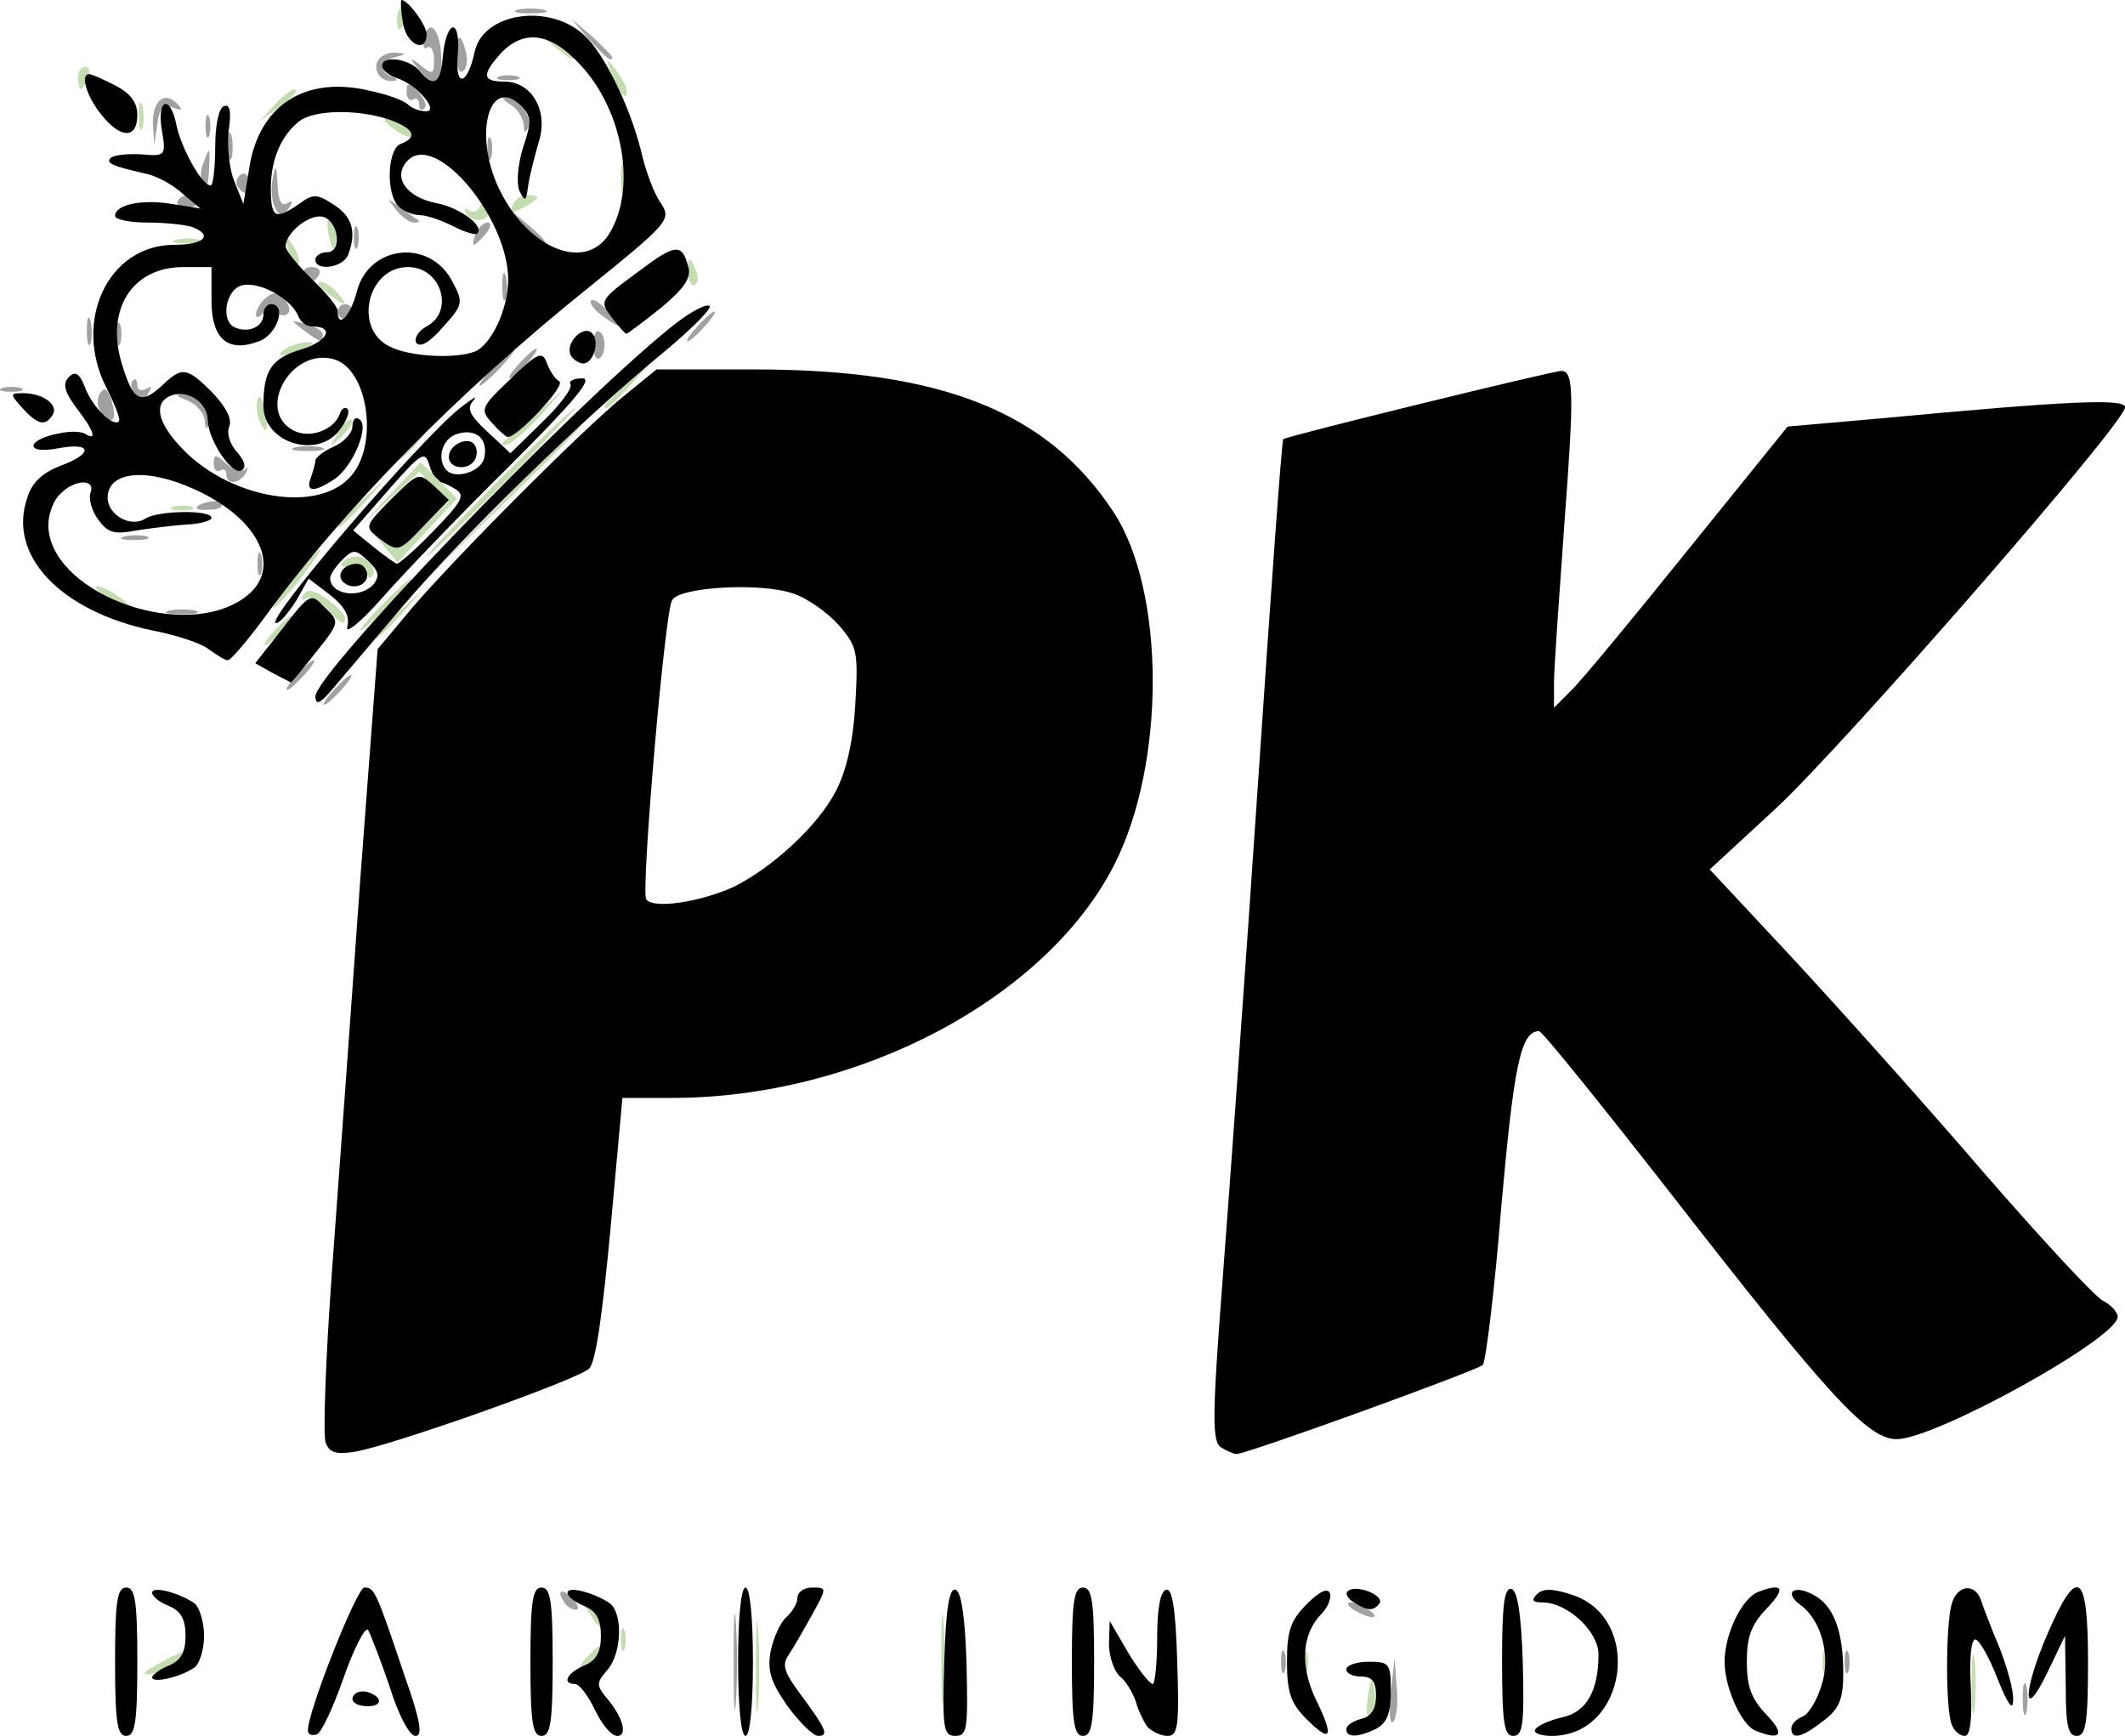 <svg width="2865" height="2340" xmlns="http://www.w3.org/2000/svg" preserveAspectRatio="xMidYMid meet">
 <g>
  <title>background</title>
  <rect x="-1" y="-1" width="2867" height="2342" id="canvas_background" fill="none"/>
 </g>

 <g>
  <title>Layer 1</title>
  <g id="layer101" fill="#3c8705">
   <path d="m439.141,1945c-4,-10 0,-117 9,-239c9,-121 26,-358 38,-526l23,-305l46,-55c59,-69 230,-241 287,-287l43,-35l132,0c253,0 395,57 484,192c70,106 71,339 1,476c-92,180 -345,314 -596,314l-67,0l-16,176c-11,117 -20,181 -29,189c-16,15 -267,104 -316,112c-25,4 -34,1 -39,-12zm549,-749c53,-26 115,-83 139,-130c14,-27 23,-66 26,-116c4,-71 3,-78 -22,-107c-15,-17 -43,-37 -62,-43c-43,-15 -153,-9 -163,9c-10,16 -42,391 -35,403c9,14 72,4 117,-16z" id="svg_1" fill="#000000"/>
   <path d="m1646.141,1951c-12,-8 -12,-40 2,-223c9,-117 31,-420 48,-673c17,-253 32,-462 34,-463c4,-4 363,-92 375,-92c17,0 17,33 4,206c-7,98 -14,195 -14,214l0,34l22,-22c13,-12 84,-98 158,-190l135,-167l125,-11c256,-24 330,-27 330,-15c0,21 -377,453 -470,540l-90,83l112,120c62,67 177,195 256,287c79,91 152,170 163,175c10,5 19,15 19,21c0,29 -246,165 -298,165c-39,0 -92,-58 -306,-333c-93,-119 -172,-217 -176,-217c-25,0 -34,46 -51,236c-9,113 -21,210 -25,214c-9,8 -318,120 -332,120c-4,0 -13,-4 -21,-9z" id="svg_2" fill="#000000"/>
   <path d="m468.141,845c4,-14 -3,-27 -23,-43l-29,-22l-17,30c-10,16 -22,30 -27,30c-18,0 191,-244 248,-290c17,-13 25,-18 18,-10c-9,10 -6,19 19,42l31,29l43,-42c24,-23 41,-46 38,-51c-3,-4 4,-8 16,-8c15,0 -10,30 -98,118c-65,64 -142,144 -171,177c-29,33 -51,51 -48,40zm36,-58c8,-11 6,-18 -8,-31c-17,-16 -20,-16 -35,-1c-9,9 -16,20 -16,24c0,23 41,29 59,8zm81,-72c37,-38 42,-47 30,-55c-8,-5 -18,-10 -22,-10c-4,0 -10,-10 -14,-22c-6,-21 -10,-19 -55,32l-48,55l27,22c15,12 29,22 32,23c3,0 26,-20 50,-45zm68,-99c5,-25 -12,-39 -37,-31c-20,6 -28,34 -14,49c13,13 48,1 51,-18z" id="svg_3" fill="#000000"/>
   <path d="m419.141,644c3,-9 6,-19 6,-23c0,-4 11,-13 25,-19c14,-6 25,-19 25,-27c0,-9 4,-14 9,-10c15,8 -8,63 -32,80c-28,19 -41,19 -33,-1z" id="svg_4" fill="#000000"/>
  </g>
  <g id="layer102" fill="#a0a1a0">
   <path d="m989.141,2240c0,-58 1,-81 3,-52c2,28 2,76 0,105c-2,28 -3,5 -3,-53z" id="svg_5"/>
   <path d="m1875.141,2282l5,-47l3,39c2,21 0,42 -5,47c-4,4 -6,-13 -3,-39z" id="svg_6"/>
   <path d="m2727.141,2290c0,-19 2,-27 5,-17c2,9 2,25 0,35c-3,9 -5,1 -5,-18z" id="svg_7"/>
   <path d="m1727.141,2240c0,-14 2,-19 5,-12c2,6 2,18 0,25c-3,6 -5,1 -5,-13z" id="svg_8"/>
   <path d="m2487.141,2240c0,-14 2,-19 5,-12c2,6 2,18 0,25c-3,6 -5,1 -5,-13z" id="svg_9"/>
   <path d="m1825.141,2170c-8,-5 -10,-10 -5,-10c6,0 17,5 25,10c8,5 11,10 5,10c-5,0 -17,-5 -25,-10z" id="svg_10"/>
   <path d="m760.141,2159c-11,-16 -1,-19 13,-3c7,8 8,14 3,14c-5,0 -13,-5 -16,-11z" id="svg_11"/>
   <path d="m450.141,930c10,-11 20,-20 23,-20c3,0 -3,9 -13,20c-10,11 -20,20 -23,20c-3,0 3,-9 13,-20z" id="svg_12"/>
   <path d="m400.141,910c10,-11 20,-20 23,-20c3,0 -3,9 -13,20c-10,11 -20,20 -23,20c-3,0 3,-9 13,-20z" id="svg_13"/>
   <path d="m228.141,823c9,-2 25,-2 35,0c9,3 1,5 -18,5c-19,0 -27,-2 -17,-5z" id="svg_14"/>
   <path d="m347.141,760c0,-14 2,-19 5,-12c2,6 2,18 0,25c-3,6 -5,1 -5,-13z" id="svg_15"/>
   <path d="m168.141,723c9,-2 23,-2 30,0c6,3 -1,5 -18,5c-16,0 -22,-2 -12,-5z" id="svg_16"/>
   <path d="m265.141,685c0,-7 30,-13 34,-7c3,4 -4,9 -15,9c-10,1 -19,0 -19,-2z" id="svg_17"/>
   <path d="m305.141,639c0,-5 -4,-8 -8,-5c-5,3 -9,-1 -9,-9c0,-13 3,-13 17,0c9,8 20,12 25,8c4,-5 5,-2 1,5c-9,15 -26,16 -26,1z" id="svg_18"/>
   <path d="m398.141,603c9,-2 25,-2 35,0c9,3 1,5 -18,5c-19,0 -27,-2 -17,-5z" id="svg_19"/>
   <path d="m276.141,567c-1,-10 -11,-22 -23,-27c-16,-6 -18,-9 -7,-9c21,-1 43,24 36,41c-3,8 -6,6 -6,-5z" id="svg_20"/>
   <path d="m137.141,557c-6,-7 -7,-18 -3,-26c7,-10 10,-8 16,8c8,27 2,36 -13,18z" id="svg_21"/>
   <path d="m180.141,529c-4,-6 -4,-13 -1,-16c3,-4 6,-1 6,6c0,7 5,9 12,5c7,-4 8,-3 4,4c-9,15 -13,15 -21,1z" id="svg_22"/>
   <path d="m3.141,523c6,-2 18,-2 25,0c6,3 1,5 -13,5c-14,0 -19,-2 -12,-5z" id="svg_23"/>
   <path d="m665.141,495c13,-14 26,-25 28,-25c3,0 -5,11 -18,25c-13,14 -26,25 -28,25c-3,0 5,-11 18,-25z" id="svg_24"/>
   <path d="m700.141,490c10,-11 20,-20 23,-20c3,0 -3,9 -13,20c-10,11 -20,20 -23,20c-3,0 3,-9 13,-20z" id="svg_25"/>
   <path d="m800.141,465c0,-13 3,-21 8,-18c4,2 7,10 7,18c0,8 -3,16 -7,18c-5,3 -8,-5 -8,-18z" id="svg_26"/>
   <path d="m117.141,445c0,-16 2,-22 5,-12c2,9 2,23 0,30c-3,6 -5,-1 -5,-18z" id="svg_27"/>
   <path d="m157.141,450c0,-14 2,-19 5,-12c2,6 2,18 0,25c-3,6 -5,1 -5,-13z" id="svg_28"/>
   <path d="m409.141,445c-18,-14 -18,-14 4,-8c12,3 22,9 22,14c0,12 -3,11 -26,-6z" id="svg_29"/>
   <path d="m940.141,440c10,-11 20,-20 23,-20c3,0 -3,9 -13,20c-10,11 -20,20 -23,20c-3,0 3,-9 13,-20z" id="svg_30"/>
   <path d="m811.141,425c-11,-8 -17,-17 -14,-20c2,-3 13,4 23,15c21,23 18,25 -9,5z" id="svg_31"/>
   <path d="m345.141,424c0,-6 6,-17 14,-23c10,-8 16,-8 25,3c7,9 8,17 2,20c-5,3 -12,0 -14,-6c-4,-10 -8,-9 -16,2c-6,8 -11,10 -11,4z" id="svg_32"/>
   <path d="m455.141,420c0,-5 5,-10 10,-10c6,0 10,5 10,10c0,6 -4,10 -10,10c-5,0 -10,-4 -10,-10z" id="svg_33"/>
   <path d="m677.141,385c0,-16 2,-22 5,-12c2,9 2,23 0,30c-3,6 -5,-1 -5,-18z" id="svg_34"/>
   <path d="m410.141,370c-3,-5 1,-10 10,-10c9,0 13,5 10,10c-3,6 -8,10 -10,10c-2,0 -7,-4 -10,-10z" id="svg_35"/>
   <path d="m477.141,320c0,-14 2,-19 5,-12c2,6 2,18 0,25c-3,6 -5,1 -5,-13z" id="svg_36"/>
   <path d="m641.141,315c4,-8 11,-15 16,-15c6,0 5,6 -2,15c-7,8 -14,15 -16,15c-2,0 -1,-7 2,-15z" id="svg_37"/>
   <path d="m709.141,308l-19,-23l23,19c21,18 27,26 19,26c-2,0 -12,-10 -23,-22z" id="svg_38"/>
   <path d="m534.141,283c-13,-17 -13,-17 6,-3c11,8 22,16 24,17c2,2 0,3 -6,3c-6,0 -17,-8 -24,-17z" id="svg_39"/>
   <path d="m369.141,276c-3,-8 -4,-25 -1,-38c3,-17 5,-15 6,10c1,22 5,31 13,26c7,-4 8,-3 4,4c-10,16 -15,15 -22,-2z" id="svg_40"/>
   <path d="m240.141,270c4,-6 11,-8 16,-5c14,9 11,15 -7,15c-8,0 -12,-5 -9,-10z" id="svg_41"/>
   <path d="m320.141,251c-3,-5 -1,-12 5,-16c5,-3 10,1 10,9c0,18 -6,21 -15,7z" id="svg_42"/>
   <path d="m272.141,243c-3,-5 -1,-17 4,-28c6,-17 7,-16 6,8c-1,28 -3,32 -10,20z" id="svg_43"/>
   <path d="m307.141,195c0,-16 2,-22 5,-12c2,9 2,23 0,30c-3,6 -5,-1 -5,-18z" id="svg_44"/>
   <path d="m657.141,200c0,-14 2,-19 5,-12c2,6 2,18 0,25c-3,6 -5,1 -5,-13z" id="svg_45"/>
   <path d="m206.141,168c-1,-31 15,-46 32,-29c9,9 8,11 -5,6c-13,-5 -18,0 -21,22l-4,28l-2,-27z" id="svg_46"/>
   <path d="m277.141,170c0,-14 2,-19 5,-12c2,6 2,18 0,25c-3,6 -5,1 -5,-13z" id="svg_47"/>
   <path d="m706.141,168c-1,-9 -9,-22 -18,-27c-10,-6 -13,-11 -7,-11c17,0 37,27 31,42c-4,8 -6,7 -6,-4z" id="svg_48"/>
   <path d="m565.141,141c0,-7 -4,-10 -8,-7c-5,3 -9,-2 -9,-10c0,-13 2,-13 16,0c8,9 12,19 8,22c-4,4 -7,2 -7,-5z" id="svg_49"/>
   <path d="m510.141,100c-9,-15 4,-30 23,-29c15,1 15,2 0,6c-21,5 -23,19 -5,26c9,4 9,6 0,6c-6,1 -15,-3 -18,-9z" id="svg_50"/>
   <path d="m564.141,93c-13,-16 -12,-17 4,-4c15,12 17,11 17,-8c0,-12 -4,-20 -9,-17c-5,4 -7,-3 -4,-15c8,-27 23,-5 23,34c0,31 -11,35 -31,10z" id="svg_51"/>
   <path d="m673.141,103c6,-2 18,-2 25,0c6,3 1,5 -13,5c-14,0 -19,-2 -12,-5z" id="svg_52"/>
   <path d="m615.141,76c0,-31 6,-34 13,-6c3,11 1,23 -4,26c-5,3 -9,-6 -9,-20z" id="svg_53"/>
   <path d="m794.141,53l-24,-28l28,24c15,14 27,26 27,28c0,8 -8,1 -31,-24z" id="svg_54"/>
   <path d="m698.141,13c9,-2 25,-2 35,0c9,3 1,5 -18,5c-19,0 -27,-2 -17,-5z" id="svg_55"/>
  </g>
  <g id="layer103" fill="#c3ddb1">
   <path d="m1019.141,2245c0,-55 1,-76 3,-47c2,29 2,74 0,100c-2,26 -3,2 -3,-53z" id="svg_56"/>
   <path d="m1269.141,2235c0,-55 1,-76 3,-47c2,29 2,74 0,100c-2,26 -3,2 -3,-53z" id="svg_57"/>
   <path d="m2658.141,2270c0,-36 2,-50 4,-32c2,17 2,47 0,65c-2,17 -4,3 -4,-33z" id="svg_58"/>
   <path d="m1844.141,2288c4,-28 6,-29 9,-9c2,13 0,27 -5,32c-6,6 -7,-3 -4,-23z" id="svg_59"/>
   <path d="m195.141,2255c0,-2 14,-10 31,-19c23,-12 28,-12 20,-2c-11,12 -51,29 -51,21z" id="svg_60"/>
   <path d="m1757.141,2240c0,-14 2,-19 5,-12c2,6 2,18 0,25c-3,6 -5,1 -5,-13z" id="svg_61"/>
   <path d="m2457.141,2240c0,-14 2,-19 5,-12c2,6 2,18 0,25c-3,6 -5,1 -5,-13z" id="svg_62"/>
   <path d="m793.141,2232c9,-10 19,-17 21,-16c6,5 -20,34 -30,34c-5,0 -1,-8 9,-18z" id="svg_63"/>
   <path d="m837.141,2210c0,-14 2,-19 5,-12c2,6 2,18 0,25c-3,6 -5,1 -5,-13z" id="svg_64"/>
   <path d="m796.141,2177c-13,-21 -12,-21 5,-5c10,10 16,20 13,22c-3,3 -11,-5 -18,-17z" id="svg_65"/>
   <path d="m370.141,850c10,-11 20,-20 23,-20c3,0 -3,9 -13,20c-10,11 -20,20 -23,20c-3,0 3,-9 13,-20z" id="svg_66"/>
   <path d="m505.141,857c0,-2 15,-16 33,-33l32,-29l-29,33c-28,30 -36,37 -36,29z" id="svg_67"/>
   <path d="m515.141,815c19,-19 36,-35 39,-35c3,0 -10,16 -29,35c-19,19 -36,35 -39,35c-3,0 10,-16 29,-35z" id="svg_68"/>
   <path d="m440.141,820c-10,-11 -22,-17 -28,-13c-6,3 -7,1 -3,-5c5,-9 14,-7 31,5c14,10 25,21 25,26c0,11 -6,8 -25,-13z" id="svg_69"/>
   <path d="m145.141,805c-14,-8 -20,-14 -14,-15c5,0 19,7 30,15c24,18 16,19 -16,0z" id="svg_70"/>
   <path d="m395.141,780c17,-22 34,-40 37,-40c2,0 -10,18 -27,40c-17,22 -34,40 -37,40c-2,0 10,-18 27,-40z" id="svg_71"/>
   <path d="m495.141,771c0,-8 -8,-11 -20,-8c-11,3 -18,1 -14,-4c3,-5 11,-9 19,-9c16,0 30,18 21,27c-3,4 -6,1 -6,-6z" id="svg_72"/>
   <path d="m675.141,678c57,-60 106,-108 107,-108c8,0 -5,13 -104,110l-108,105l105,-107z" id="svg_73"/>
   <path d="m518.141,737c-17,-20 -17,-21 0,-8c16,13 22,10 53,-20l34,-33l-20,-20l-20,-20l-37,34l-38,35l38,-41l39,-41l24,24l25,25l-40,43l-40,43l-18,-21z" id="svg_74"/>
   <path d="m670.141,650c55,-55 102,-100 105,-100c2,0 -40,45 -95,100c-55,55 -102,100 -105,100c-2,0 40,-45 95,-100z" id="svg_75"/>
   <path d="m455.141,707c0,-2 15,-16 33,-33l32,-29l-29,33c-28,30 -36,37 -36,29z" id="svg_76"/>
   <path d="m233.141,683c6,-2 18,-2 25,0c6,3 1,5 -13,5c-14,0 -19,-2 -12,-5z" id="svg_77"/>
   <path d="m550.141,600c10,-11 20,-20 23,-20c3,0 -3,9 -13,20c-10,11 -20,20 -23,20c-3,0 3,-9 13,-20z" id="svg_78"/>
   <path d="m456.141,583c7,-12 15,-20 18,-17c3,2 -3,12 -13,22c-17,16 -18,16 -5,-5z" id="svg_79"/>
   <path d="m676.141,598c2,-2 22,-19 44,-38l40,-35l-34,38c-19,20 -39,37 -45,37c-5,0 -7,-1 -5,-2z" id="svg_80"/>
   <path d="m349.141,565c-3,-8 -4,-20 -2,-27c3,-7 7,-1 10,15c6,29 1,36 -8,12z" id="svg_81"/>
   <path d="m815.141,547c0,-2 15,-16 33,-33l32,-29l-29,33c-28,30 -36,37 -36,29z" id="svg_82"/>
   <path d="m385.141,470c8,-5 22,-9 30,-9c10,0 8,3 -5,9c-27,12 -43,12 -25,0z" id="svg_83"/>
   <path d="m441.141,395c-11,-8 -15,-15 -9,-15c6,0 16,7 23,15c16,19 11,19 -14,0z" id="svg_84"/>
   <path d="m928.141,369c-2,-23 3,-25 10,-4c4,8 3,16 -1,19c-4,3 -9,-4 -9,-15z" id="svg_85"/>
   <path d="m391.141,345c-9,-26 -7,-32 5,-12c6,10 9,21 6,23c-2,3 -7,-2 -11,-11z" id="svg_86"/>
   <path d="m443.141,317c-3,-19 -2,-25 4,-19c6,6 8,18 6,28c-3,14 -5,12 -10,-9z" id="svg_87"/>
   <path d="m238.141,323c9,-2 23,-2 30,0c6,3 -1,5 -18,5c-16,0 -22,-2 -12,-5z" id="svg_88"/>
   <path d="m628.141,287c-3,-6 -1,-7 5,-3c5,3 12,1 14,-6c3,-8 6,-7 10,3c7,17 -19,22 -29,6z" id="svg_89"/>
   <path d="m691.141,277c3,-8 11,-14 19,-14c20,0 19,4 -5,17c-15,8 -18,8 -14,-3z" id="svg_90"/>
   <path d="m837.141,240c0,-19 2,-27 5,-17c2,9 2,25 0,35c-3,9 -5,1 -5,-18z" id="svg_91"/>
   <path d="m531.141,174c-11,-8 -16,-14 -10,-14c13,0 39,18 34,24c-3,2 -14,-2 -24,-10z" id="svg_92"/>
   <path d="m187.141,155c0,-16 2,-22 5,-12c2,9 2,23 0,30c-3,6 -5,-1 -5,-18z" id="svg_93"/>
   <path d="m372.141,139c12,-12 24,-21 27,-18c2,2 -8,13 -22,23l-27,19l22,-24z" id="svg_94"/>
   <path d="m826.141,103c-10,-26 -10,-27 4,-9c8,11 15,23 15,28c0,15 -7,8 -19,-19z" id="svg_95"/>
   <path d="m105.141,105c0,-8 4,-15 10,-15c5,0 7,7 4,15c-4,8 -8,15 -10,15c-2,0 -4,-7 -4,-15z" id="svg_96"/>
   <path d="m749.141,64c-18,-14 -18,-15 4,-4c12,6 22,13 22,15c0,8 -5,6 -26,-11z" id="svg_97"/>
   <path d="m535.141,26c0,-8 4,-17 9,-20c5,-4 7,3 4,14c-6,23 -13,26 -13,6z" id="svg_98"/>
  </g>
  <g id="layer104" fill="#e9eae9">
   <path d="m155.141,2240c0,-82 3,-100 15,-100c12,0 15,18 15,100c0,82 -3,100 -15,100c-12,0 -15,-18 -15,-100z" id="svg_99" fill="#000000"/>
   <path d="m415.141,2333c-1,-24 66,-193 76,-193c14,0 16,5 54,118c22,62 25,82 15,82c-8,0 -23,-28 -35,-67c-13,-38 -26,-71 -29,-76c-4,-4 -19,25 -33,65c-14,40 -30,74 -36,76c-7,2 -12,0 -12,-5z" id="svg_100" fill="#000000"/>
   <path d="m715.141,2240c0,-82 3,-100 15,-100c12,0 15,18 15,100c0,82 -3,100 -15,100c-12,0 -15,-18 -15,-100z" id="svg_101" fill="#000000"/>
   <path d="m802.141,2305c-9,-19 -21,-35 -27,-35c-18,0 -11,-15 13,-25c16,-7 22,-18 22,-40c0,-22 -6,-33 -22,-40c-13,-5 -23,-13 -23,-18c0,-10 39,1 58,15c17,15 15,68 -5,90c-14,16 -14,20 -1,36c22,25 30,52 15,52c-8,0 -21,-16 -30,-35z" id="svg_102" fill="#000000"/>
   <path d="m995.141,2240c0,-60 4,-100 10,-100c6,0 10,40 10,100c0,60 -4,100 -10,100c-6,0 -10,-40 -10,-100z" id="svg_103" fill="#000000"/>
   <path d="m1061.141,2299c-22,-32 -27,-47 -22,-74c4,-18 13,-38 21,-45c8,-7 15,-19 15,-26c0,-8 9,-14 20,-14c20,0 20,0 -1,38c-11,20 -25,44 -31,53c-9,13 -6,23 14,50c37,50 41,59 26,59c-7,0 -26,-19 -42,-41z" id="svg_104" fill="#000000"/>
   <path d="m1273.141,2239c2,-71 7,-99 15,-96c8,2 13,37 15,100c2,88 1,97 -15,97c-16,0 -18,-9 -15,-101z" id="svg_105" fill="#000000"/>
   <path d="m1445.141,2240c0,-82 3,-100 15,-100c12,0 15,18 15,100c0,82 -3,100 -15,100c-12,0 -15,-18 -15,-100z" id="svg_106" fill="#000000"/>
   <path d="m1547.141,2328c-5,-7 -13,-23 -16,-35c-4,-11 -13,-27 -21,-33c-8,-7 -15,-27 -15,-44l1,-31l25,43c14,23 29,42 33,42c3,0 6,-28 6,-62c0,-38 4,-63 12,-65c8,-3 13,25 15,96c3,88 1,101 -13,101c-9,0 -21,-6 -27,-12z" id="svg_107" fill="#000000"/>
   <path d="m1761.141,2317c-21,-21 -26,-36 -26,-77c0,-42 5,-56 27,-78c17,-17 28,-22 31,-14c2,6 -3,19 -11,27c-27,27 -30,70 -8,116c25,51 21,60 -13,26z" id="svg_108" fill="#000000"/>
   <path d="m1815.141,2331c0,-5 9,-11 20,-14c14,-3 20,-14 20,-31c0,-19 -5,-26 -20,-26c-11,0 -20,-4 -20,-10c0,-5 14,-10 30,-10c28,0 30,2 30,40c0,29 -5,42 -19,50c-24,12 -41,13 -41,1z" id="svg_109" fill="#000000"/>
   <path d="m2025.141,2239c0,-76 3,-100 13,-97c8,3 13,35 15,101c2,82 0,97 -13,97c-12,0 -15,-17 -15,-101z" id="svg_110" fill="#000000"/>
   <path d="m2070.141,2331c3,-5 19,-12 36,-16c33,-7 49,-36 49,-85c0,-31 -42,-70 -76,-70c-13,0 -15,-3 -7,-11c8,-8 21,-8 48,1c96,32 73,190 -28,190c-15,0 -26,-4 -22,-9z" id="svg_111" fill="#000000"/>
   <path d="m2367.141,2333c-19,-7 -42,-58 -42,-93c0,-37 23,-85 45,-94c34,-13 38,-5 12,22c-21,22 -27,38 -27,72c0,34 6,50 27,72c25,26 19,35 -15,21z" id="svg_112" fill="#000000"/>
   <path d="m2415.141,2330c0,-6 7,-13 15,-16c8,-3 19,-21 25,-40c14,-40 1,-89 -27,-110c-24,-17 -10,-29 17,-14c27,14 40,49 40,105c0,35 -5,48 -26,64c-29,23 -44,27 -44,11z" id="svg_113" fill="#000000"/>
   <path d="m2631.141,2324c-8,-20 -8,-132 0,-161c7,-27 32,-30 40,-5c3,9 14,38 25,64c10,26 19,57 18,70c0,15 -7,6 -21,-29c-11,-29 -25,-53 -30,-53c-6,0 -8,28 -6,65c2,44 -1,65 -8,65c-7,0 -15,-7 -18,-16z" id="svg_114" fill="#000000"/>
   <path d="m2785.141,2273l-1,-68l-24,50c-34,70 -33,24 1,-54c40,-92 54,-82 54,39c0,82 -3,100 -15,100c-12,0 -15,-14 -15,-67z" id="svg_115" fill="#000000"/>
   <path d="m475.141,2290c0,-5 6,-10 14,-10c8,0 18,5 21,10c3,6 -3,10 -14,10c-12,0 -21,-4 -21,-10z" id="svg_116" fill="#000000"/>
   <path d="m205.141,2261c0,-3 10,-11 23,-16c16,-7 22,-18 22,-40c0,-22 -6,-33 -22,-40c-13,-5 -23,-13 -23,-18c0,-10 39,1 58,15c6,6 12,25 12,43c0,18 -6,37 -12,42c-17,13 -58,23 -58,14z" id="svg_117" fill="#000000"/>
   <path d="m1825.141,2160c-8,-5 -12,-12 -8,-15c10,-10 49,5 43,16c-8,11 -16,11 -35,-1z" id="svg_118" fill="#000000"/>
   <path d="m425.141,939c0,-31 336,-381 477,-496c23,-19 47,-33 54,-31c6,2 -23,31 -64,65c-109,90 -264,241 -349,340c-40,47 -83,98 -95,112c-17,20 -22,22 -23,10z" id="svg_119" fill="#000000"/>
   <path d="m367.141,907l-23,-13l37,-47c37,-48 38,-48 57,-28c20,19 20,20 -12,60c-18,23 -33,41 -34,41c-1,-1 -12,-6 -25,-13z" id="svg_120" fill="#000000"/>
   <path d="m281.141,875c-10,-8 -44,-19 -75,-25c-125,-26 -197,-102 -169,-180c6,-20 21,-33 44,-42c44,-16 44,-32 -1,-24c-20,4 -35,3 -35,-3c0,-12 56,-25 70,-16c16,10 12,-4 -12,-35c-17,-23 -19,-33 -10,-42c8,-8 14,-5 21,13c9,26 38,55 46,47c3,-2 -5,-22 -16,-44c-47,-90 1,-194 91,-194c40,0 53,-13 24,-24c-9,-3 -36,-6 -60,-6c-24,0 -44,-4 -44,-9c0,-15 36,-23 77,-16l38,6l-24,-20c-13,-12 -35,-24 -50,-27c-44,-10 -54,-14 -47,-21c4,-4 22,-6 41,-5c33,3 34,2 28,-33c-7,-43 12,-48 20,-5c7,31 34,80 46,80c3,0 6,-23 6,-52c0,-30 5,-53 12,-55c8,-3 10,8 6,34c-2,21 1,52 8,68l12,30l8,-49c13,-84 75,-124 161,-104c24,5 47,13 53,19c5,5 16,9 24,9c19,0 -13,-37 -40,-45c-11,-4 -19,-11 -19,-16c0,-15 36,-10 50,6c20,24 29,18 32,-20c2,-20 7,-36 13,-38c6,-1 9,14 7,37c-4,45 13,42 23,-5c12,-52 100,-65 147,-22c27,24 62,96 77,156c6,27 18,59 27,71c14,22 11,26 -98,114c-178,143 -330,298 -437,445c-23,31 -45,57 -49,57c-4,0 -15,-7 -26,-15zm42,-65c61,-37 32,-108 -60,-150c-65,-30 -118,-25 -118,11c0,23 31,41 51,28c17,-11 89,-12 89,-1c0,4 -15,8 -32,9c-18,1 -49,5 -69,8c-31,6 -39,3 -52,-15c-9,-12 -13,-29 -10,-36c7,-19 -22,-18 -41,2c-9,8 -16,27 -16,42c1,88 171,155 258,102zm147,-165c42,-41 27,-149 -21,-161c-57,-15 -104,69 -54,96c22,12 55,0 63,-22c2,-7 7,-10 10,-7c4,3 0,15 -9,27c-29,42 -104,20 -104,-31c0,-48 11,-64 51,-76c36,-11 46,-31 14,-31c-7,0 -15,-6 -18,-14c-10,-24 -54,-48 -77,-41c-22,7 -28,50 -7,57c18,7 37,-2 37,-18c0,-8 5,-14 10,-14c22,0 9,41 -16,50c-42,16 -64,-3 -64,-55l0,-45l-38,0c-69,0 -105,57 -83,130c15,50 25,56 53,31c28,-27 34,-27 69,8c18,19 27,35 23,46c-4,9 1,24 10,34c11,12 13,21 7,25c-13,8 -45,-40 -46,-67c0,-24 -26,-42 -49,-34c-24,9 -20,35 12,69c62,68 180,91 227,43zm170,-171c22,-9 45,-57 45,-97c0,-83 -97,-199 -135,-161c-22,22 -3,50 39,58c31,6 65,31 54,41c-2,2 -17,-2 -32,-10c-16,-8 -36,-15 -45,-15c-9,0 -22,-5 -29,-12c-17,-17 -15,-77 3,-84c24,-9 18,-21 -16,-33c-42,-14 -100,-13 -120,2c-25,19 -39,52 -39,91c0,40 6,43 38,21c19,-14 24,-14 47,1c25,16 31,37 19,68c-7,17 -44,22 -44,6c0,-5 7,-10 16,-10c21,0 15,-44 -7,-48c-18,-3 -49,22 -49,40c0,6 16,25 35,44c19,18 35,37 35,43c0,25 17,8 26,-26c16,-63 99,-72 129,-13c15,28 14,31 -13,61c-18,21 -31,28 -36,21c-3,-6 3,-16 14,-22c38,-20 20,-80 -25,-80c-55,0 -74,83 -25,107c27,14 88,17 115,7zm180,-157c39,-60 21,-168 -39,-231c-39,-42 -75,-47 -106,-14c-26,29 -25,38 5,38c37,0 60,40 46,82c-5,18 -12,44 -14,58c-3,22 -4,23 -12,7c-4,-11 -2,-35 5,-58c12,-35 11,-42 -2,-56c-45,-44 -66,43 -28,116c39,77 113,106 145,58z" id="svg_121" fill="#000000"/>
   <path d="m462.141,784c-9,-10 2,-24 19,-24c8,0 14,7 14,15c0,15 -21,21 -33,9z" id="svg_122" fill="#000000"/>
   <path d="m510.141,725c-19,-15 -18,-16 17,-52c37,-36 37,-37 58,-18l20,19l-32,33c-36,38 -36,38 -63,18z" id="svg_123" fill="#000000"/>
   <path d="m605.141,616c0,-17 27,-29 35,-16c4,6 3,15 0,20c-9,15 -35,12 -35,-4z" id="svg_124" fill="#000000"/>
   <path d="m663.141,570c-16,-18 -15,-21 25,-59c37,-36 43,-38 49,-22c4,11 11,22 17,25c9,6 -59,78 -70,75c-2,0 -12,-9 -21,-19z" id="svg_125" fill="#000000"/>
   <path d="m30.141,550c-17,-19 -17,-20 1,-20c27,0 48,16 40,29c-10,16 -20,14 -41,-9z" id="svg_126" fill="#000000"/>
   <path d="m770.141,480c-10,-16 16,-43 28,-31c11,11 2,41 -12,41c-5,0 -13,-5 -16,-10z" id="svg_127" fill="#000000"/>
   <path d="m824.141,427c-16,-21 -15,-23 34,-59c53,-40 61,-41 70,-8c4,15 -6,29 -37,55c-24,19 -45,35 -47,35c-2,-1 -11,-11 -20,-23z" id="svg_128" fill="#000000"/>
   <path d="m136.141,154c-20,-25 -28,-54 -16,-54c4,0 19,7 35,15c21,11 30,23 30,40c0,33 -23,32 -49,-1z" id="svg_129" fill="#000000"/>
   <path d="m543.141,30c-3,-16 -3,-30 -2,-30c9,0 34,34 34,46c0,27 -28,14 -32,-16z" id="svg_130" fill="#000000"/>
  </g>
 </g>
</svg>